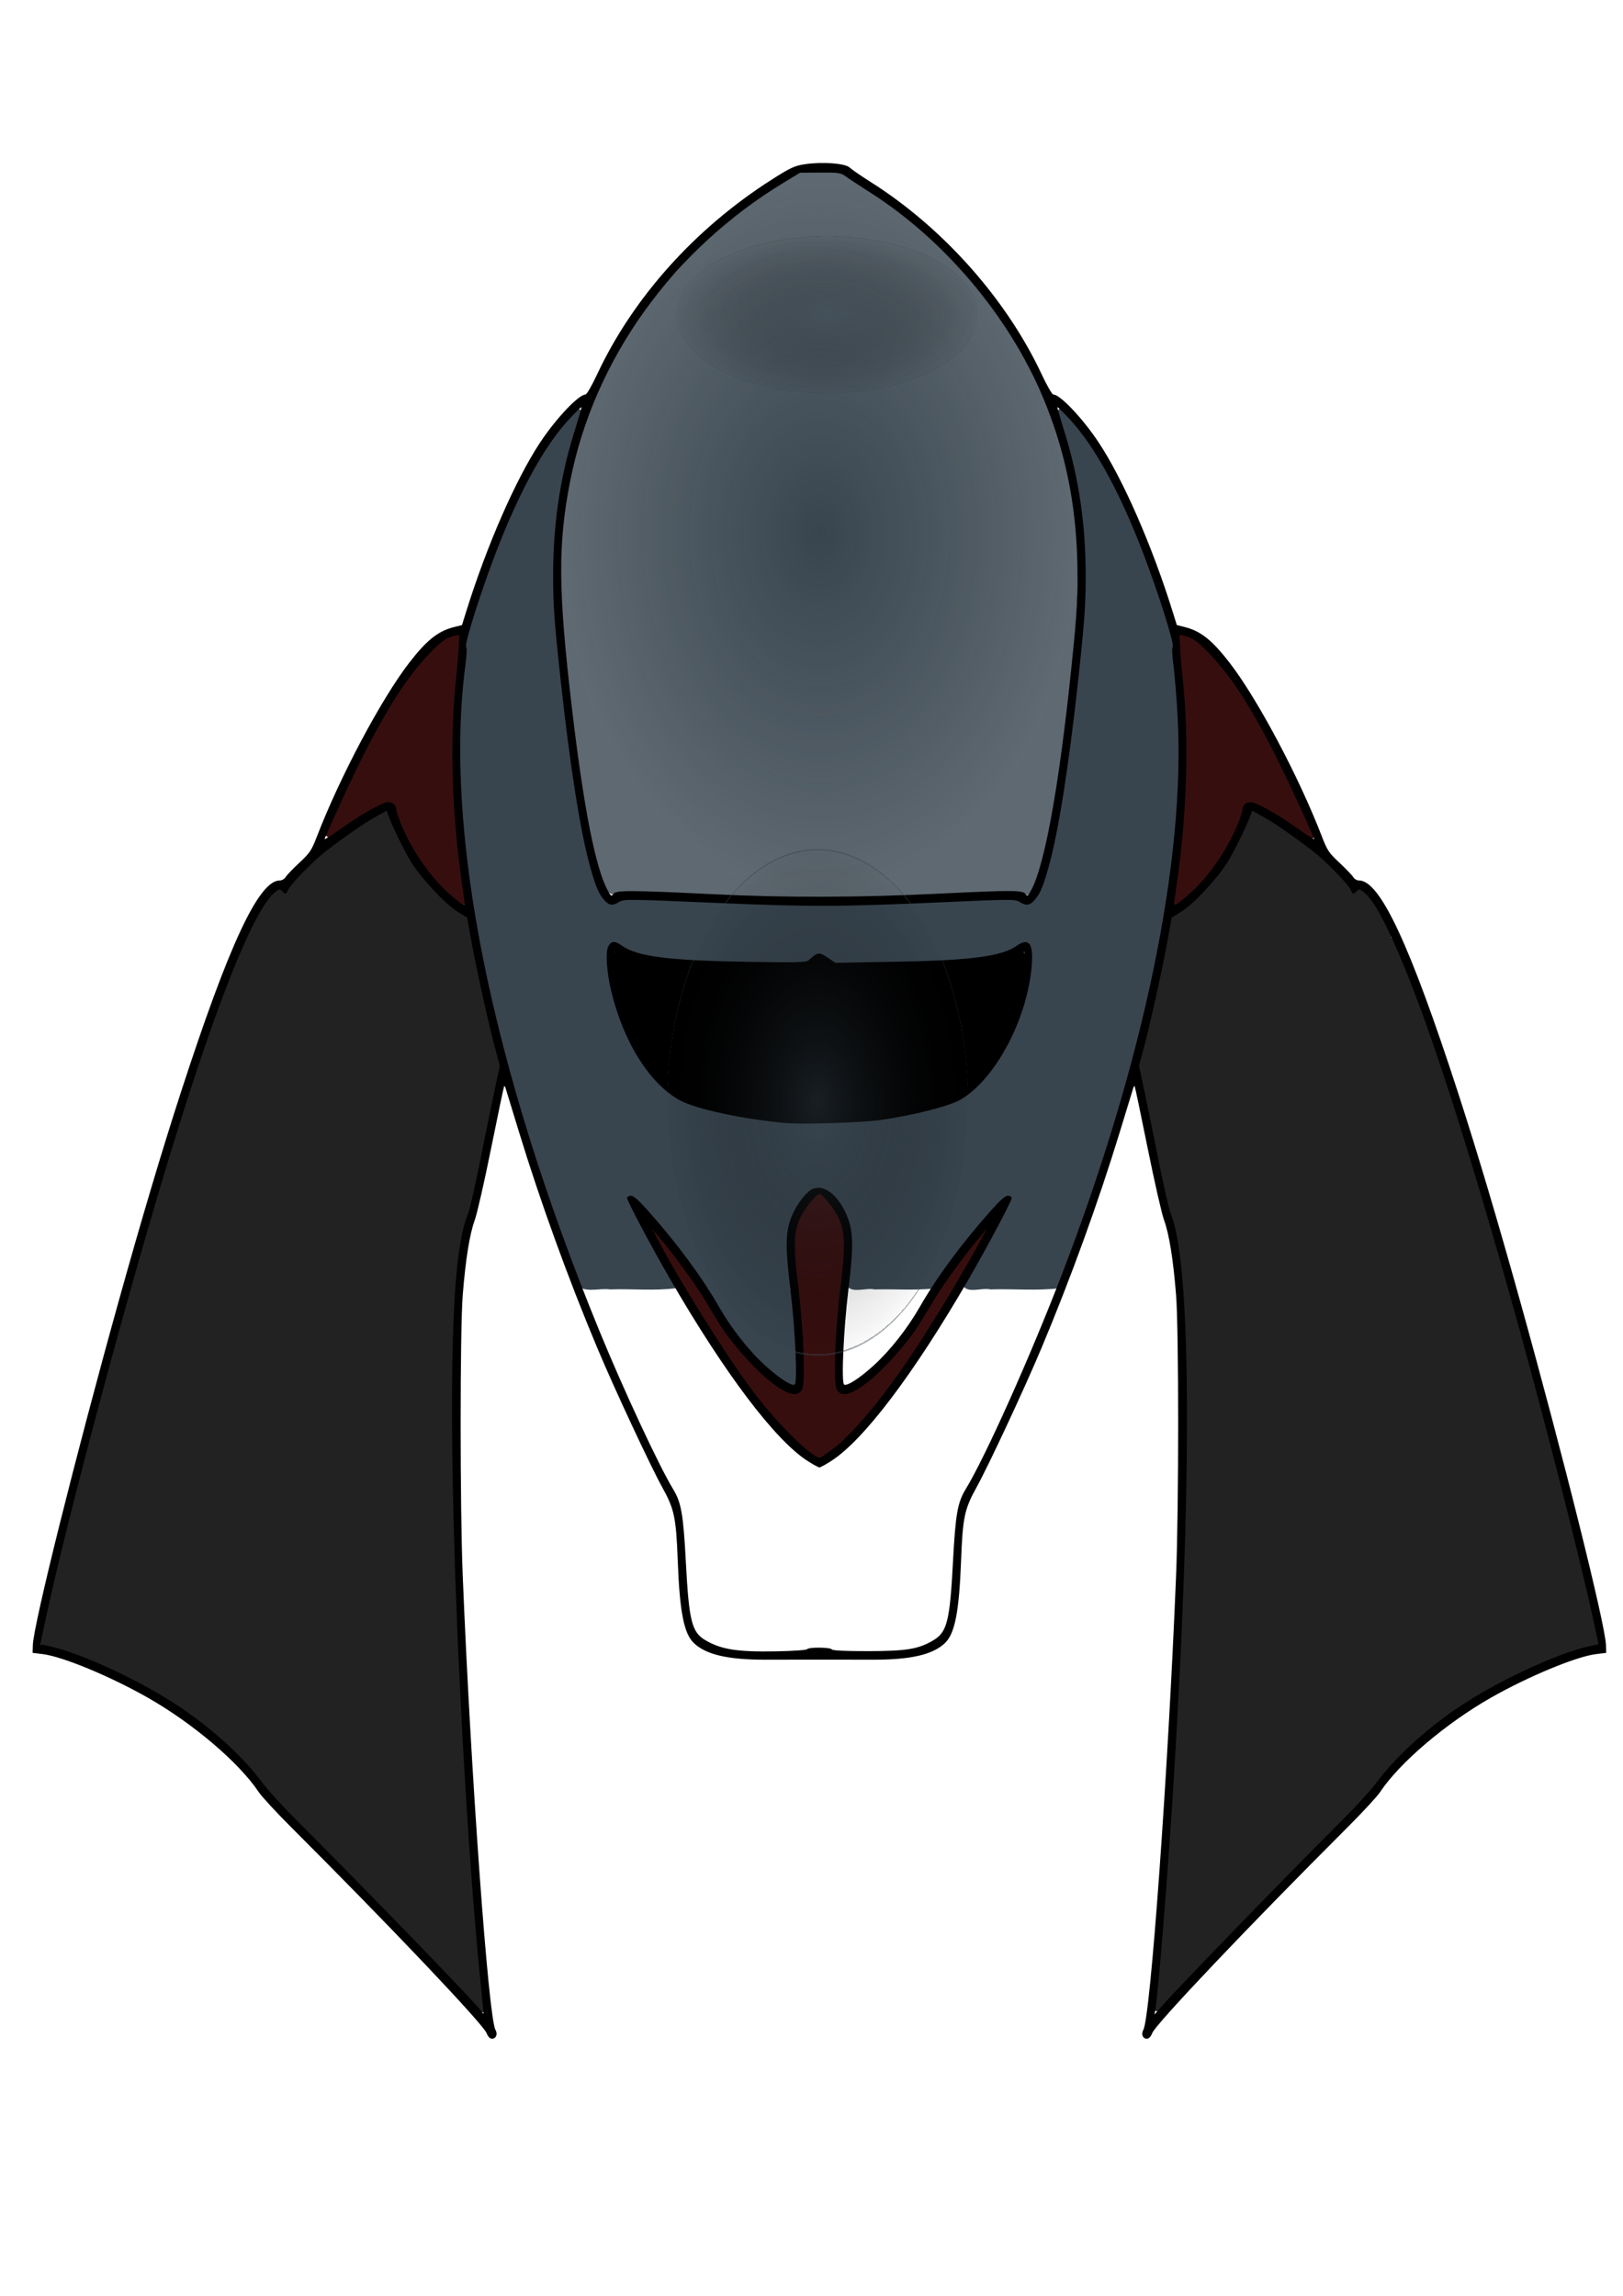 <?xml version="1.0" encoding="UTF-8" standalone="no"?>
<!-- Created with Inkscape (http://www.inkscape.org/) -->
<svg
    xmlns:inkscape="http://www.inkscape.org/namespaces/inkscape"
    xmlns:rdf="http://www.w3.org/1999/02/22-rdf-syntax-ns#"
    xmlns="http://www.w3.org/2000/svg"
    xmlns:sodipodi="http://sodipodi.sourceforge.net/DTD/sodipodi-0.dtd"
    xmlns:cc="http://creativecommons.org/ns#"
    xmlns:xlink="http://www.w3.org/1999/xlink"
    xmlns:dc="http://purl.org/dc/elements/1.1/"
    xmlns:svg="http://www.w3.org/2000/svg"
    xmlns:ns1="http://sozi.baierouge.fr"
    id="svg2"
    sodipodi:docname="nave.svg"
    viewBox="0 0 744.09 1052.4"
    version="1.1"
    inkscape:version="0.47pre4 r22446"
  >
  <defs
      id="defs4"
    >
    <linearGradient
        id="linearGradient3819"
      >
      <stop
          id="stop3821"
          style="stop-color:#38454F"
          offset="0"
      />
      <stop
          id="stop3823"
          style="stop-color:#38454F"
          offset="1"
      />
    </linearGradient
    >
    <radialGradient
        id="radialGradient3793"
        gradientUnits="userSpaceOnUse"
        cy="225.74"
        cx="303"
        gradientTransform="matrix(.738 0 0 1.038 152.11 10.35)"
        r="160.61"
        inkscape:collect="always"
      >
      <stop
          id="stop3783"
          style="stop-color:#38454F"
          offset="0"
      />
      <stop
          id="stop3785"
          style="stop-color:#38454F;stop-opacity:.804"
          offset="1"
      />
    </radialGradient
    >
    <linearGradient
        id="linearGradient3829"
        y2="511.07"
        xlink:href="#linearGradient3819"
        gradientUnits="userSpaceOnUse"
        x2="527.35"
        y1="511.07"
        x1="78.611"
        inkscape:collect="always"
    />
    <radialGradient
        id="radialGradient3625"
        spreadMethod="repeat"
        gradientUnits="userSpaceOnUse"
        cy="178.65"
        cx="385.04"
        gradientTransform="matrix(1 0 0 .906 0 16.765)"
        r="51.611"
        inkscape:collect="always"
      >
      <stop
          id="stop3621"
          style="stop-color:#38454F"
          offset="0"
      />
      <stop
          id="stop3623"
          style="stop-color:black;stop-opacity:.047"
          offset="1"
      />
    </radialGradient
    >
    <filter
        id="filter3671"
        height="1.684"
        width="1.62"
        y="-.342"
        x="-.31"
        inkscape:collect="always"
      >
      <feGaussianBlur
          id="feGaussianBlur3673"
          stdDeviation="13.324"
          inkscape:collect="always"
      />
    </filter
    >
    <filter
        id="filter3671-7"
        width="1.62"
        y="-.342"
        x="-.31"
        height="1.684"
        color-interpolation-filters="sRGB"
        inkscape:collect="always"
      >
      <feGaussianBlur
          id="feGaussianBlur3673-9"
          stdDeviation="13.324"
          inkscape:collect="always"
      />
    </filter
    >
  </defs
  >
  <sodipodi:namedview
      id="base"
      bordercolor="#666666"
      inkscape:pageshadow="2"
      inkscape:window-y="0"
      pagecolor="#ffffff"
      inkscape:window-height="722"
      inkscape:window-maximized="1"
      inkscape:zoom="0.7"
      inkscape:window-x="0"
      showgrid="false"
      borderopacity="1.0"
      inkscape:current-layer="layer1"
      inkscape:cx="296.55314"
      inkscape:cy="637.01367"
      inkscape:window-width="1024"
      inkscape:pageopacity="0.0"
      inkscape:document-units="px"
  />
  <g
      id="layer1"
      inkscape:label="Livello 1"
      inkscape:groupmode="layer"
    >
    <g
        id="g2983"
        style="fill:#232222"
        transform="matrix(.738 0 0 .798 152.11 64.562)"
      >
      <path
          id="path2975"
          style="fill:#232222"
          d="m-54.283 457.91c-18.828 37.178-31.423 77.132-45.05 116.43-30.666 93.51-58.812 187.88-82.259 283.47-2.444 4.974 2.77 8.112 7.098 8.525 31.723 8.183 61.781 22.938 89.086 40.807 24.668 15.581 42.213 39.19 63.641 58.659 37.934 36.53 76.56 72.494 114.08 109.28 5.601 0.397 2.041-7.411 2.494-10.638-10.907-107.21-16.865-215-17.897-322.8 0.403-33.947-0.783-68.208 3.472-101.9 3.973-20.018 10.551-39.42 14.529-59.468 3.612-16.66 7.869-33.267 11.009-49.976-7.305-23.763-12.007-48.345-18.252-72.213-7.229-2.004-15.928-0.236-23.701-0.833h-116.67l-0.925 0.407-0.654 0.288z"
      />
      <path
          id="path2977"
          style="fill:#232222"
          d="m518.41 457.91c-6.042 24.36-11.362 48.97-17.993 73.268 6.741 32.814 14.221 65.652 23.013 97.827 6.12 33.408 5.761 67.74 6.397 101.65-0.295 101.9-7.122 203.68-15.707 305.18-0.866 12.631-2.955 25.366-3.35 37.902 4.858 3.325 9.117-6.633 13.465-9.041 45.637-44.597 93.76-87.199 137.89-133.18 30.269-30.47 69.901-49.666 110.21-63.106 5.004-2.265 12.031-1.556 15.847-5.651-2.239-16.617-7.794-32.807-11.671-49.162-27.153-101.82-56.664-203.17-93.323-302.02-7.052-18.15-13.972-36.624-22.95-53.802-15.171-1.322-31.145-0.185-46.623-0.565-31.489 0.271-63.207-0.542-94.553 0.407l-0.654 0.288z"
      />
      <path
          id="path2979"
          style="fill:#232222"
          d="m572.01 384.16c-4.417 3.11-5.18 9.86-8.227 14.314-9.08 19.363-24.745 34.629-42.059 46.737-3.24 3.057-2.189 8.473-2.84 12.405 4.154 3.426 11.589 0.531 16.982 1.484 39.883-0.371 79.823 0.797 119.67-0.726 5.396-0.249 3.045-6.295 0.821-8.902-5.034-7.205-8.941-16.842-17.267-20.613-2.225 0.365-3.988 1.391-5.524-1.105-13.517-14.239-28.908-26.289-45.852-36.097-5.065-2.547-9.933-6.912-15.704-7.497z"
      />
      <path
          id="path2981"
          style="fill:#232222"
          d="m32.43 383.43c-21.192 12.002-42.24 25.253-58.905 43.216-1.574 1.677-2.424 5.467-4.83 2.494-6.817-0.505-10.182 7.428-13.798 12.029-3.013 5.394-7.194 10.568-8.741 16.508 4.975 3.193 12.286 0.563 18.183 1.421 40.444-0.176 81.078 0.415 121.41-0.505 3.877-2.294 0.475-8.026-0.284-11.648-3.9-5.87-11.452-8-15.997-13.43-11.566-10.16-21.514-22.14-27.741-36.36-3.261-3.9-3.789-13.38-9.297-13.72z"
      />
    </g
    >
    <path
        id="path2945"
        style="fill:black"
        d="m281.57 436.48c-1.744 1.825-0.089 5.392-0.099 7.824 2.49 14.426 7.723 28.379 15.346 40.49 6.271 8.907 14.216 17.605 24.815 19.667 13.593 3.232 27.352 6.343 41.278 7.136 19.112 0.27 38.431-0.028 57.118-4.845 8.719-1.876 17.989-3.685 24.794-10.38 13.393-12.595 20.723-31.191 24.522-49.59 0.267-3.234 1.866-7.072 0.263-10.069-2.272-0.838-4.468 1.797-6.756 2.143-12.627 4.149-26.168 4.247-39.33 5.02-14.08 0.515-28.169 0.182-42.253 0.072-1.706-2.97-5.834-5.025-8.373-2.032-4.064 3.302-9.628 1.548-14.35 2.157-21.709 0.066-43.69 0.538-65.089-3.742-3.938-0.797-7.692-2.677-11.477-3.956l-0.412 0.107z"
    />
    <path
        id="path2953"
        style="fill:url(#radialGradient3793)"
        d="m367.33 78.137c-20.921 12.267-40.543 27.169-56.911 45.97-30.42 32.431-50.38 76.833-52.917 123.19-1.742 34.55 3.259 68.955 7.648 103.08 3.186 18.867 4.877 38.51 12.342 56.056 0.911 2.982 3.456 4.349 6.194 3.483 38.74-0.309 77.451 2.683 116.2 1.317 22.88-0.152 45.905-2.556 68.695-1.549 1.49 0.834 3.464 1.03 4.331-1.084 6.694-14.476 8.76-30.965 11.641-46.764 5.628-37.174 10.335-74.798 9.443-112.54-2.216-43.923-19.537-86.289-47.112-118.4-16.312-20.211-36.292-36.414-57.756-49.648-5.46-4.422-12.849-1.953-19.201-3.149-0.855 0.056-1.769-0.308-2.593 0.038z"
    />
    <g
        id="g2969"
        style="fill:url(#linearGradient3829)"
        transform="matrix(.738 0 0 .798 152.11 64.562)"
      >
      <path
          id="path2961"
          style="fill:url(#linearGradient3829)"
          d="m451.36 154.39c-1.128 6.095 3.122 12.276 4.066 18.346 11.142 34.777 13.13 71.805 9.635 108.07-4.382 44.326-9.419 88.83-20.235 132.03-2.811 8.359-4.183 19.77-12.722 24.086-13.966-4.52-29.08-1.424-43.498-1.696-55.275 2.58-110.63 2.553-165.91 0.114-14.718 0.133-29.729-2.271-44.295 0.161-2.854 1.721-6.453 1.983-8.207-1.294-9.531-14.932-11.543-33.44-15.429-50.536-7.522-44.545-14.295-89.538-15.286-134.83-0.731-31.459 6.361-62.296 15.91-91.987-0.141-5.306-5.931-1.599-7.479 0.862-29.996 30.877-45.343 72.207-59.882 111.92-7.356 17.01-6.883 35.795-8.81 53.897-2.093 42.504 1.29 85.201 9.502 126.87 13.44 71.643 37.492 140.77 65.155 208.03 5.392 3.024 12.909 0.494 19.13 1.326 13.485-0.456 27.354 0.919 40.596-0.694 0.395-5.912-5.816-10.865-8.082-16.373-6.838-11.665-14.294-23.083-19.886-35.398 9.372 5.926 16.126 15.425 23.818 23.458 8.357 9.136 15.407 19.545 23.496 28.624 16.863 0.892 34.104 0.128 51.113 0.383 4.467-3.028 0.416-10.27 1.07-15.15-1.333-13.284-0.287-28.041 9.789-37.883 5.393-7.022 16.192-2.608 19.698 4.198 10.08 13.456 6.421 31.036 5.272 46.53 3.271 4.921 11.854 1.095 17.267 2.304 12.03-0.3 24.343 0.601 36.196-0.452 14.317-17.587 28.212-36.494 45.658-51.35 2.868-2.285-0.33 3.131-0.694 4.135-8.152 15.465-18.264 30.05-26.218 45.482 3.016 4.71 11.781 1.007 17.095 2.184 14.2-0.457 28.785 0.919 42.742-0.694 35.099-85.851 65.216-175.17 73.773-268.04 2.955-34.957 1.837-70.287-2.62-105.06-7.806-27.035-18.484-53.28-30.747-78.571-9.936-19.448-21.75-39.036-38.291-53.286-0.927-0.926-1.787-0.019-2.683 0.284zm-19.887 307.31c2.771 1.339 1.078 6.272 1.578 8.776-1.417 28.574-15.303 56.708-37.502 75.004-15.473 9.683-34.705 11.786-52.591 14.489-30.312 3.129-61.319 4.185-91.31-1.753-16.875-3.681-35.961-5.253-48.122-19.05-18.647-18.896-29.868-45.18-30.683-71.658 0.063-2.394 0.491-7.85 4.262-4.988 20.6 10.058 44.254 8.643 66.606 9.942 17.172 0.069 34.549 1.471 51.613-0.503 4.268-1.236 7.768-5.926 11.892-1.506 7.83 5.887 17.947 1.922 26.929 2.698 27.031-1.241 54.537 0.121 81.134-5.39 5.783-1.04 10.58-4.782 16.194-6.061z"
      />
      <path
          id="path2963"
          style="fill:url(#linearGradient3829)"
          d="m185.79 658.37c-9.468 0.202-18.956 0.134-28.411 0.631-4.133 2.87 1.392 7.944 1.916 11.565 15.678 37.265 34.169 73.275 53.548 108.71 6.324 16.275 4.454 34.4 6.755 51.486 1.508 10.982 1.062 25.862 12.658 31.536 18.133 9.503 39.299 5.01 58.872 5.542 23.606-0.945 47.421 1.984 70.901-1.06 9.857-1.949 21.082-7.913 22.129-19.098 4.572-21.801 2.122-44.725 8.176-66.165 6.645-14.605 15.844-27.963 22.452-42.636 12.704-25.969 25.681-52.117 36.245-78.897-3.458-4.314-11.74-0.839-17.091-1.957-14.154 0.327-28.64-0.655-42.588 0.483-9.412 12.702-17.442 26.808-27.177 39.465-15.868 20.813-32.078 42.477-53.663 57.816-3.58 2.63-8.435 4.901-12.311 1.515-21.3-13.185-36.498-34.023-51.796-53.566-11.399-14.566-20.875-30.649-31.899-45.268-9.256-1.041-19.259 0.119-28.716-0.098z"
      />
      <path
          id="path2965"
          style="fill:url(#linearGradient3829)"
          d="m235.32 657.93c-4.641 3.128 2.4 7.937 3.592 11.415 10.887 16.048 23.828 31.248 39.813 42.502 3.051 1.472 9.059 6.211 10.607 0.726 1.646-17.269-0.805-34.682-2.588-51.865-3.985-4.163-11.738-1.004-17.2-2.215-11.406-0.213-22.816-0.674-34.223-0.563z"
      />
      <path
          id="path2967"
          style="fill:url(#linearGradient3829)"
          d="m319.85 658.72c-2.729 17.507-3.763 35.564-3.693 53.349 1.175 5.903 8.684 2.174 11.522-0.284 18.658-13.151 33.163-31.418 45.046-50.729-1-5.253-8.533-1.813-12.28-2.962-13.287 0.15-26.799-0.595-39.942 0.338l-0.654 0.288z"
      />
    </g
    >
    <g
        id="g2993"
        style="fill:#370e0e"
        transform="matrix(.738 0 0 .798 152.11 64.562)"
      >
      <path
          id="path2989"
          style="fill:#370e0e"
          d="m77.224 282.5c-15.349 4.644-24.862 19.042-34.476 30.893-18.81 25.43-32.416 54.176-46.242 82.528-2.394 3.772 2.923 5.687 5.335 2.967 11.331-6.048 21.709-15.288 34.661-17.236 3.684 4.632 4.722 11.568 8.018 16.731 8.857 15.775 20.285 31.144 35.955 40.564 5.387 0.082 2.02-7.503 2.268-10.878-5.856-40.911-7.931-82.458-3.563-123.63 0.316-6.875 1.804-13.917 0.915-20.74-0.738-0.923-1.695-1.453-2.873-1.2z"
      />
      <path
          id="path2991"
          style="fill:#370e0e"
          d="m526.77 282.47c-3.092 4.489 0.193 10.884-0.183 16.063 2.611 30.751 1.943 61.71 1.161 92.529-0.908 16.172-4.49 32.404-5.682 48.298 4.515 1.858 8.418-4.191 12.233-6.362 15.493-13.579 27.213-31.292 34.297-50.522 3.153-3.101 7.684 1.691 11.017 2.399 10.246 4.431 19.144 11.745 29.231 16.131 4.982-2.402-1.221-7.97-1.989-11.459-18.291-35.124-35.166-72.479-64.431-99.881-4.336-3.578-9.797-7.598-15.655-7.195z"
      />
    </g
    >
    <path
        id="path3853"
        style="fill:#370e0e"
        d="m375.3 544.48c-3.092 1.296-4.981 4.665-7.117 7.237-4.112 5.205-5.852 12.067-5.448 18.791 0.737 16.518 3.411 32.919 3.902 49.443 0.031 5.264 0.676 10.77-0.606 15.853-1.217 2.399-4.349 0.885-6.095 0.115-8.882-4.846-15.921-12.849-22.694-20.544-9.64-11.502-16.245-25.461-25.694-37.176-3.755-4.679-7.139-9.8-11.423-13.952-1.981-1.161-3.287 1.903-1.88 3.354 12.547 22.942 26.623 44.947 41.682 66.099 8.976 12.42 19.23 23.872 30.941 33.387 1.931 1.255 4.464 3.759 6.705 1.76 14.301-9.331 24.985-23.54 35.3-37.379 14.424-19.91 27.232-41.106 39.419-62.63 1.064-1.618 2.217-4.429-0.407-4.884-2.65 0.97-3.957 4.142-5.947 6.101-9.153 11.126-16.971 23.381-24.743 35.626-5.777 9.155-13.496 16.604-21.062 24.014-3.794 3.149-7.941 6.745-12.824 7.359-2.514 0.26-2.701-3.156-2.785-5.049-0.767-20.301 2.829-40.479 3.911-60.719 0.396-6.469-0.783-13.233-4.614-18.405-2.187-2.955-4.26-6.298-7.324-8.274-0.385-0.13-0.794-0.226-1.197-0.128z"
    />
    <path
        id="path2929"
        style="fill:#000000"
        d="m223.07 931.92c-1.667-4.211-44.459-49.287-89.421-94.196-6.917-6.909-13.673-14.215-15.015-16.237-8.95-13.49-30.157-31.53-50.96-43.36-17.118-9.73-39.043-18.81-48.092-19.92l-4.631-0.565 0.107-3.58c0.278-9.305 19.671-87.002 39.282-157.38 10.438-37.461 19.895-69.222 28.493-95.693 22.111-68.075 35.795-97.403 45.444-97.403 0.97 0 2.161-0.688 2.646-1.529 0.485-0.841 3.303-3.784 6.262-6.54 4.934-4.596 5.612-5.611 8.172-12.244 10.543-27.312 29.377-62.764 42.16-79.361 8.031-10.427 13.347-14.67 20.65-16.483l3.636-0.902 1.977-6.34c9.384-30.093 22.644-60.412 33.805-77.297 7.287-11.025 17.708-22.047 20.853-22.058 0.554-0.002 2.947-4.149 5.317-9.216 16.439-35.146 44.854-66.846 80.01-89.26 8.601-5.483 10.458-6.351 15.118-7.063 8.018-1.225 18.612-0.454 20.648 1.503 0.897 0.862 5.282 3.876 9.745 6.696 33.09 20.916 62.193 53.666 78.31 88.123 2.37 5.067 4.762 9.214 5.317 9.216 3.145 0.011 13.566 11.033 20.853 22.058 11.161 16.885 24.421 47.204 33.805 77.297l1.977 6.34 3.636 0.902c7.303 1.813 12.62 6.056 20.65 16.483 12.783 16.597 31.617 52.05 42.16 79.361 2.56 6.633 3.238 7.647 8.172 12.244 2.959 2.756 5.777 5.7 6.262 6.54 0.485 0.841 1.676 1.529 2.646 1.529 9.649 0 23.333 29.328 45.444 97.403 8.598 26.471 18.055 58.232 28.493 95.693 19.611 70.381 39.003 148.08 39.281 157.38l0.107 3.58-4.631 0.565c-9.049 1.105-30.974 10.184-48.092 19.915-20.803 11.826-42.011 29.87-50.962 43.36-1.341 2.022-8.098 9.328-15.015 16.237-44.962 44.909-87.754 89.985-89.421 94.196-0.674 1.703-1.539 2.595-2.516 2.595-1.864 0-2.684-2.137-1.564-4.077 3.243-5.62 11.342-118.03 15.008-208.29 1.273-31.351 1.268-112.46-0.008-128.54-1.29-16.261-3.165-27.938-5.511-34.331-1.048-2.854-4.443-17.764-7.545-33.133-3.102-15.369-5.769-28.085-5.927-28.257-0.158-0.173-0.441 0.187-0.629 0.798s-2.98 9.735-6.204 20.274c-9.813 32.078-22.461 66.954-35.901 99-7.809 18.62-24.385 54.147-29.884 64.051-5.396 9.718-6.226 13.693-6.966 33.352-0.885 23.509-2.835 33.467-7.4 37.805-5.623 5.344-15.711 7.658-33.206 7.619-15.946-0.036-32.74-0.036-48.686 0-17.496 0.04-27.583-2.275-33.206-7.619-4.566-4.339-6.515-14.297-7.4-37.805-0.74-19.659-1.571-23.634-6.966-33.352-5.499-9.904-22.075-45.431-29.884-64.051-13.44-32.046-26.088-66.922-35.901-99-3.224-10.539-6.016-19.662-6.204-20.274-0.188-0.612-0.472-0.971-0.629-0.798s-2.825 12.888-5.927 28.257-6.497 30.279-7.545 33.133c-2.346 6.392-4.221 18.07-5.511 34.331-1.276 16.08-1.281 97.19-0.008 128.54 3.666 90.264 11.765 202.67 15.008 208.29 1.119 1.94 0.299 4.077-1.565 4.077-0.977 0-1.842-0.892-2.516-2.595zm-2.326-18.991c-6.489-61.323-12.567-173.54-13.382-247.07-0.69-62.302 1.523-95.962 7.192-109.38 0.742-1.756 3.217-12.535 5.499-23.952s5.263-25.987 6.625-32.378l2.475-11.62-1.838-6.743c-2.918-10.707-8.741-36.824-11.043-49.534l-2.111-11.654-4.417-2.717c-5.652-3.476-16.739-15.388-21.368-22.958-3.137-5.13-8.464-16.06-10.471-21.487l-0.669-1.809-5.697 3.154c-5.912 3.274-20.929 14.034-25.958 18.601-6.294 5.715-12.44 12.316-13.47 14.468-1.048 2.188-1.136 2.218-2.526 0.857-1.38-1.351-1.525-1.343-3.451 0.199-9.462 7.575-25.935 48.263-46.494 114.84-20.067 64.983-48.402 170.4-58.691 218.35l-2.482 11.569 4.434 0.979c14.599 3.223 42.063 16.03 59.404 27.702 15.491 10.427 29.124 22.913 37.883 34.698 2.412 3.244 9.263 10.779 15.225 16.743 31.803 31.814 82.368 84.017 84.825 87.574 0.691 1.001 1.325 1.752 1.407 1.668 0.083-0.083-0.323-4.629-0.902-10.101zm338.6-21.466c23.317-24.122 38.672-39.777 56.576-57.679 5.962-5.962 12.813-13.494 15.225-16.739 8.759-11.785 22.392-24.271 37.883-34.698 17.341-11.672 44.805-24.479 59.404-27.702l4.434-0.979-2.482-11.569c-5.617-26.178-22.282-91.51-34.926-136.92-23.681-85.046-42.515-142.74-56.821-174.05-5.887-12.885-9.748-19.271-13.439-22.226-1.926-1.542-2.071-1.55-3.451-0.199-1.39 1.361-1.478 1.332-2.526-0.857-1.03-2.152-7.176-8.753-13.47-14.468-5.029-4.567-20.046-15.328-25.958-18.601l-5.697-3.154-0.669 1.809c-2.007 5.427-7.334 16.357-10.471 21.487-4.629 7.57-15.716 19.482-21.368 22.958l-4.417 2.717-2.111 11.654c-2.302 12.71-8.125 38.827-11.043 49.534l-1.838 6.743 2.475 11.62c1.361 6.391 4.343 20.961 6.625 32.378s4.757 22.195 5.499 23.952c9.585 22.684 9.889 126.79 0.782 267.86-2.597 40.221-6.524 88.575-7.835 96.463l-0.441 2.652 3.965-4.548c2.181-2.501 13.923-14.85 26.095-27.442zm-189.31-135.5c0.652-1.008 10.676-0.925 11.326 0.094 0.336 0.527 6.337 0.814 16.597 0.795 17.698-0.033 23.068-0.92 29.89-4.938 6.349-3.74 7.617-8.75 9.046-35.749 1.174-22.173 2.093-27.428 5.884-33.636 8.993-14.729 29.584-60.71 44.143-98.575 37.516-97.569 56.607-189.69 52.97-255.58-0.467-8.467-1.32-18.981-1.895-23.364-0.643-4.904-0.778-8.149-0.349-8.435 0.873-0.584-4.535-18.413-10.886-35.889-11.717-32.243-24.309-55.835-36.899-69.13-2.679-2.829-4.966-5.04-5.082-4.914-0.116 0.126 1.416 5.45 3.405 11.832 6.435 20.645 9.572 42.061 9.571 65.345-0.001 13.51-0.534 20.98-3.365 47.166-4.321 39.969-9.209 70.886-13.694 86.625-2.64 9.264-3.788 11.949-6.399 14.97-2.191 2.535-3.861 2.741-6.829 0.843-1.99-1.272-4.053-1.265-34.784 0.124-47.849 2.162-61.499 2.195-106.26 0.25-38.212-1.66-40.508-1.681-42.53-0.388-2.99 1.912-4.656 1.71-6.851-0.829-2.612-3.021-3.759-5.705-6.399-14.97-4.485-15.739-9.373-46.656-13.694-86.625-2.831-26.186-3.364-33.656-3.365-47.166-0.002-23.284 3.135-44.699 9.571-65.345 1.989-6.382 3.522-11.706 3.405-11.832-0.116-0.126-2.403 2.085-5.082 4.914-12.59 13.295-25.182 36.887-36.899 69.13-6.351 17.477-11.759 35.306-10.886 35.889 0.428 0.287 0.294 3.532-0.349 8.435-9.952 75.86 11.766 183.72 61.393 304.89 11.057 26.998 27.431 62.157 33.824 72.627 3.791 6.209 4.71 11.464 5.884 33.636 1.426 26.931 2.707 32.026 8.975 35.694 7.285 4.263 14.641 5.41 32.596 5.082 7.449-0.136 13.756-0.576 14.016-0.978zm0.246-86.268c-14.939-9.565-37.991-40.074-63.218-83.668-8.524-14.729-19.543-35.51-19.543-36.855 0-0.59 0.778-1.069 1.739-1.069 1.222 0 3.581 2.076 7.936 6.986 13.516 15.236 24.539 30.166 32.448 43.951 5.765 10.048 13.56 19.95 21.148 26.863 6.351 5.787 12.267 9.613 13.543 8.761 1.364-0.912 0.285-25.032-1.943-43.447-2.486-20.548-2.322-27.066 0.865-34.367 2.331-5.34 6.627-10.788 9.364-11.876 5.278-2.098 11.471 2.654 15.477 11.876 3.174 7.307 3.337 13.847 0.854 34.367-2.228 18.415-3.307 42.535-1.943 43.447 1.275 0.853 7.191-2.974 13.542-8.761 7.588-6.913 15.383-16.814 21.148-26.863 7.909-13.785 18.932-28.715 32.448-43.951 4.356-4.91 6.714-6.986 7.936-6.986 0.961 0 1.739 0.478 1.739 1.069 0 1.345-11.019 22.126-19.543 36.855-25.227 43.594-48.279 74.103-63.218 83.668-2.54 1.626-4.966 2.957-5.39 2.957-0.424 0-2.85-1.331-5.39-2.957zm11.291-5.329c8.762-6.37 22.742-23.025 36.271-43.21 9.999-14.918 25.656-40.977 32.621-54.29l1.671-3.194-3.44 3.992c-5.084 5.9-15.484 20.011-19.124 25.948-1.75 2.854-5.092 8.367-7.426 12.25-5.117 8.514-15.493 20.458-23.307 26.831-8.384 6.837-13.244 8.121-15.263 4.032-1.54-3.119-0.674-26.738 1.683-45.907 2.394-19.47 2.262-26.017-0.651-32.335-2.034-4.411-7.443-11.177-8.935-11.177s-6.901 6.766-8.935 11.177c-2.913 6.318-3.045 12.864-0.651 32.335 2.357 19.169 3.223 42.788 1.683 45.907-2.019 4.089-6.88 2.805-15.263-4.032-7.814-6.373-18.19-18.317-23.307-26.831-2.334-3.884-5.676-9.396-7.426-12.25-3.64-5.937-14.04-20.047-19.124-25.948l-3.44-3.992 1.671 3.194c10.91 20.855 31.186 53.258 44.463 71.056 11.278 15.118 28.42 31.792 31.009 30.163 0.438-0.276 2.788-1.949 5.222-3.719zm-20.66-149.54c-19.262-1.637-41.209-6.266-48.905-10.316-13.939-7.336-26.278-26.906-31.846-50.511-2.025-8.583-2.616-17.46-1.337-20.054 1.345-2.727 2.929-2.851 6.241-0.489 6.95 4.955 21.157 6.809 56.865 7.419 23.396 0.4 27.682 0.297 28.769-0.689 4.179-3.79 4.814-3.883 8.685-1.276l3.608 2.431 26.95-0.47c35.148-0.612 49.416-2.491 56.323-7.416 5.251-3.744 7.466-1.047 6.819 8.306-1.704 24.648-16.614 53.02-32.741 62.3-5.205 2.995-21.51 7.146-36.646 9.329-8.044 1.16-35.273 2.074-42.785 1.435zm42.416-5.437c10.111-1.552 27.113-5.388 31.624-7.135 8.892-3.444 18.383-14.119 24.966-28.082 5.584-11.843 9.8-26.889 9.8-34.978v-2.795l-3.619 1.967c-7.997 4.348-31.183 6.749-65.156 6.749-16.187 0-20.483-0.215-20.483-1.025 0-0.564-0.99-1.658-2.199-2.431-2.408-1.54-3.768-1.149-6.222 1.786-1.353 1.619-2.033 1.671-21.765 1.671-33.858 0-57.054-2.407-65.042-6.749l-3.619-1.967v2.795c0 8.089 4.215 23.136 9.8 34.978 6.584 13.963 16.074 24.637 24.966 28.082 7.257 2.811 31.94 7.649 43.796 8.584 8.56 0.675 35.124-0.217 43.153-1.449zm-190.32-95.42c0-0.444-0.489-4.126-1.087-8.184-4.791-32.507-5.813-66.87-2.819-94.8 0.635-5.928 1.214-12.858 1.286-15.399l0.13-4.621-2.259 0.526c-4.115 0.958-6.619 2.876-13.348 10.223-11.334 12.376-22.819 31.829-37.259 63.112-4.852 10.511-8.821 19.397-8.821 19.747 0 0.35 3.568-1.92 7.93-5.044 8.656-6.201 18.778-11.865 21.169-11.845 2.293 0.019 3.52 1.173 3.76 3.54 0.119 1.175 1.412 4.861 2.873 8.19 5.254 11.974 13.534 23.538 22.156 30.944 5.186 4.455 6.29 5.088 6.29 3.611zm331.6-3.611c8.622-7.406 16.902-18.97 22.156-30.944 1.461-3.329 2.754-7.015 2.873-8.19 0.24-2.367 1.466-3.521 3.76-3.54 2.39-0.019 12.513 5.645 21.169 11.845 4.361 3.124 7.93 5.394 7.93 5.044 0-0.35-3.969-9.236-8.821-19.747-14.44-31.283-25.924-50.736-37.259-63.112-6.729-7.347-9.233-9.265-13.348-10.223l-2.259-0.526 0.13 4.621c0.071 2.542 0.65 9.471 1.286 15.399 2.994 27.93 1.972 62.293-2.819 94.8-1.257 8.525-1.283 8.99-0.514 8.99 0.315 0 2.888-1.988 5.717-4.418zm-113.99-0.722c33.238-1.639 38.31-1.624 39.486 0.116 0.832 1.232 1.072 1.097 2.485-1.397 6.821-12.044 14.045-54.002 19.962-115.94 4.057-42.471-0.406-76.796-14.316-110.1-15.533-37.186-45.282-72.467-79.369-94.128-4.454-2.83-9.339-6.045-10.856-7.142-2.589-1.874-3.323-1.992-11.979-1.936l-9.221 0.06-7.008 4.234c-51.552 31.146-87.525 81.364-98.468 137.46-5.588 28.646-5.429 49.942 0.768 102.89 5.432 46.411 10.976 74.607 16.633 84.595 1.412 2.494 1.652 2.629 2.485 1.397 1.181-1.748 7.602-1.725 46.125 0.162 33.01 1.617 66.659 1.527 103.27-0.279z"
    />
    <path
        id="path2843"
        sodipodi:rx="51.610882"
        sodipodi:ry="46.767517"
        style="opacity:.667;filter:url(#filter3671);fill:url(#radialGradient3625)"
        sodipodi:type="arc"
        d="m436.65 178.65a51.611 46.768 0 1 1 -103.22 0 51.611 46.768 0 1 1 103.22 0z"
        transform="matrix(1.335 0 0 .765 -134.82 7.583)"
        sodipodi:cy="178.651"
        sodipodi:cx="385.03625"
    />
    <path
        id="path2843-0"
        sodipodi:rx="51.610882"
        sodipodi:ry="46.767517"
        style="opacity:.667;filter:url(#filter3671-7);fill:url(#radialGradient3625)"
        sodipodi:type="arc"
        d="m436.65 178.65a51.611 46.768 0 1 1 -103.22 0 51.611 46.768 0 1 1 103.22 0z"
        transform="matrix(1.335 0 0 2.468 -139.15 64.412)"
        sodipodi:cy="178.651"
        sodipodi:cx="385.03625"
    />
  </g
  >
</svg
>
